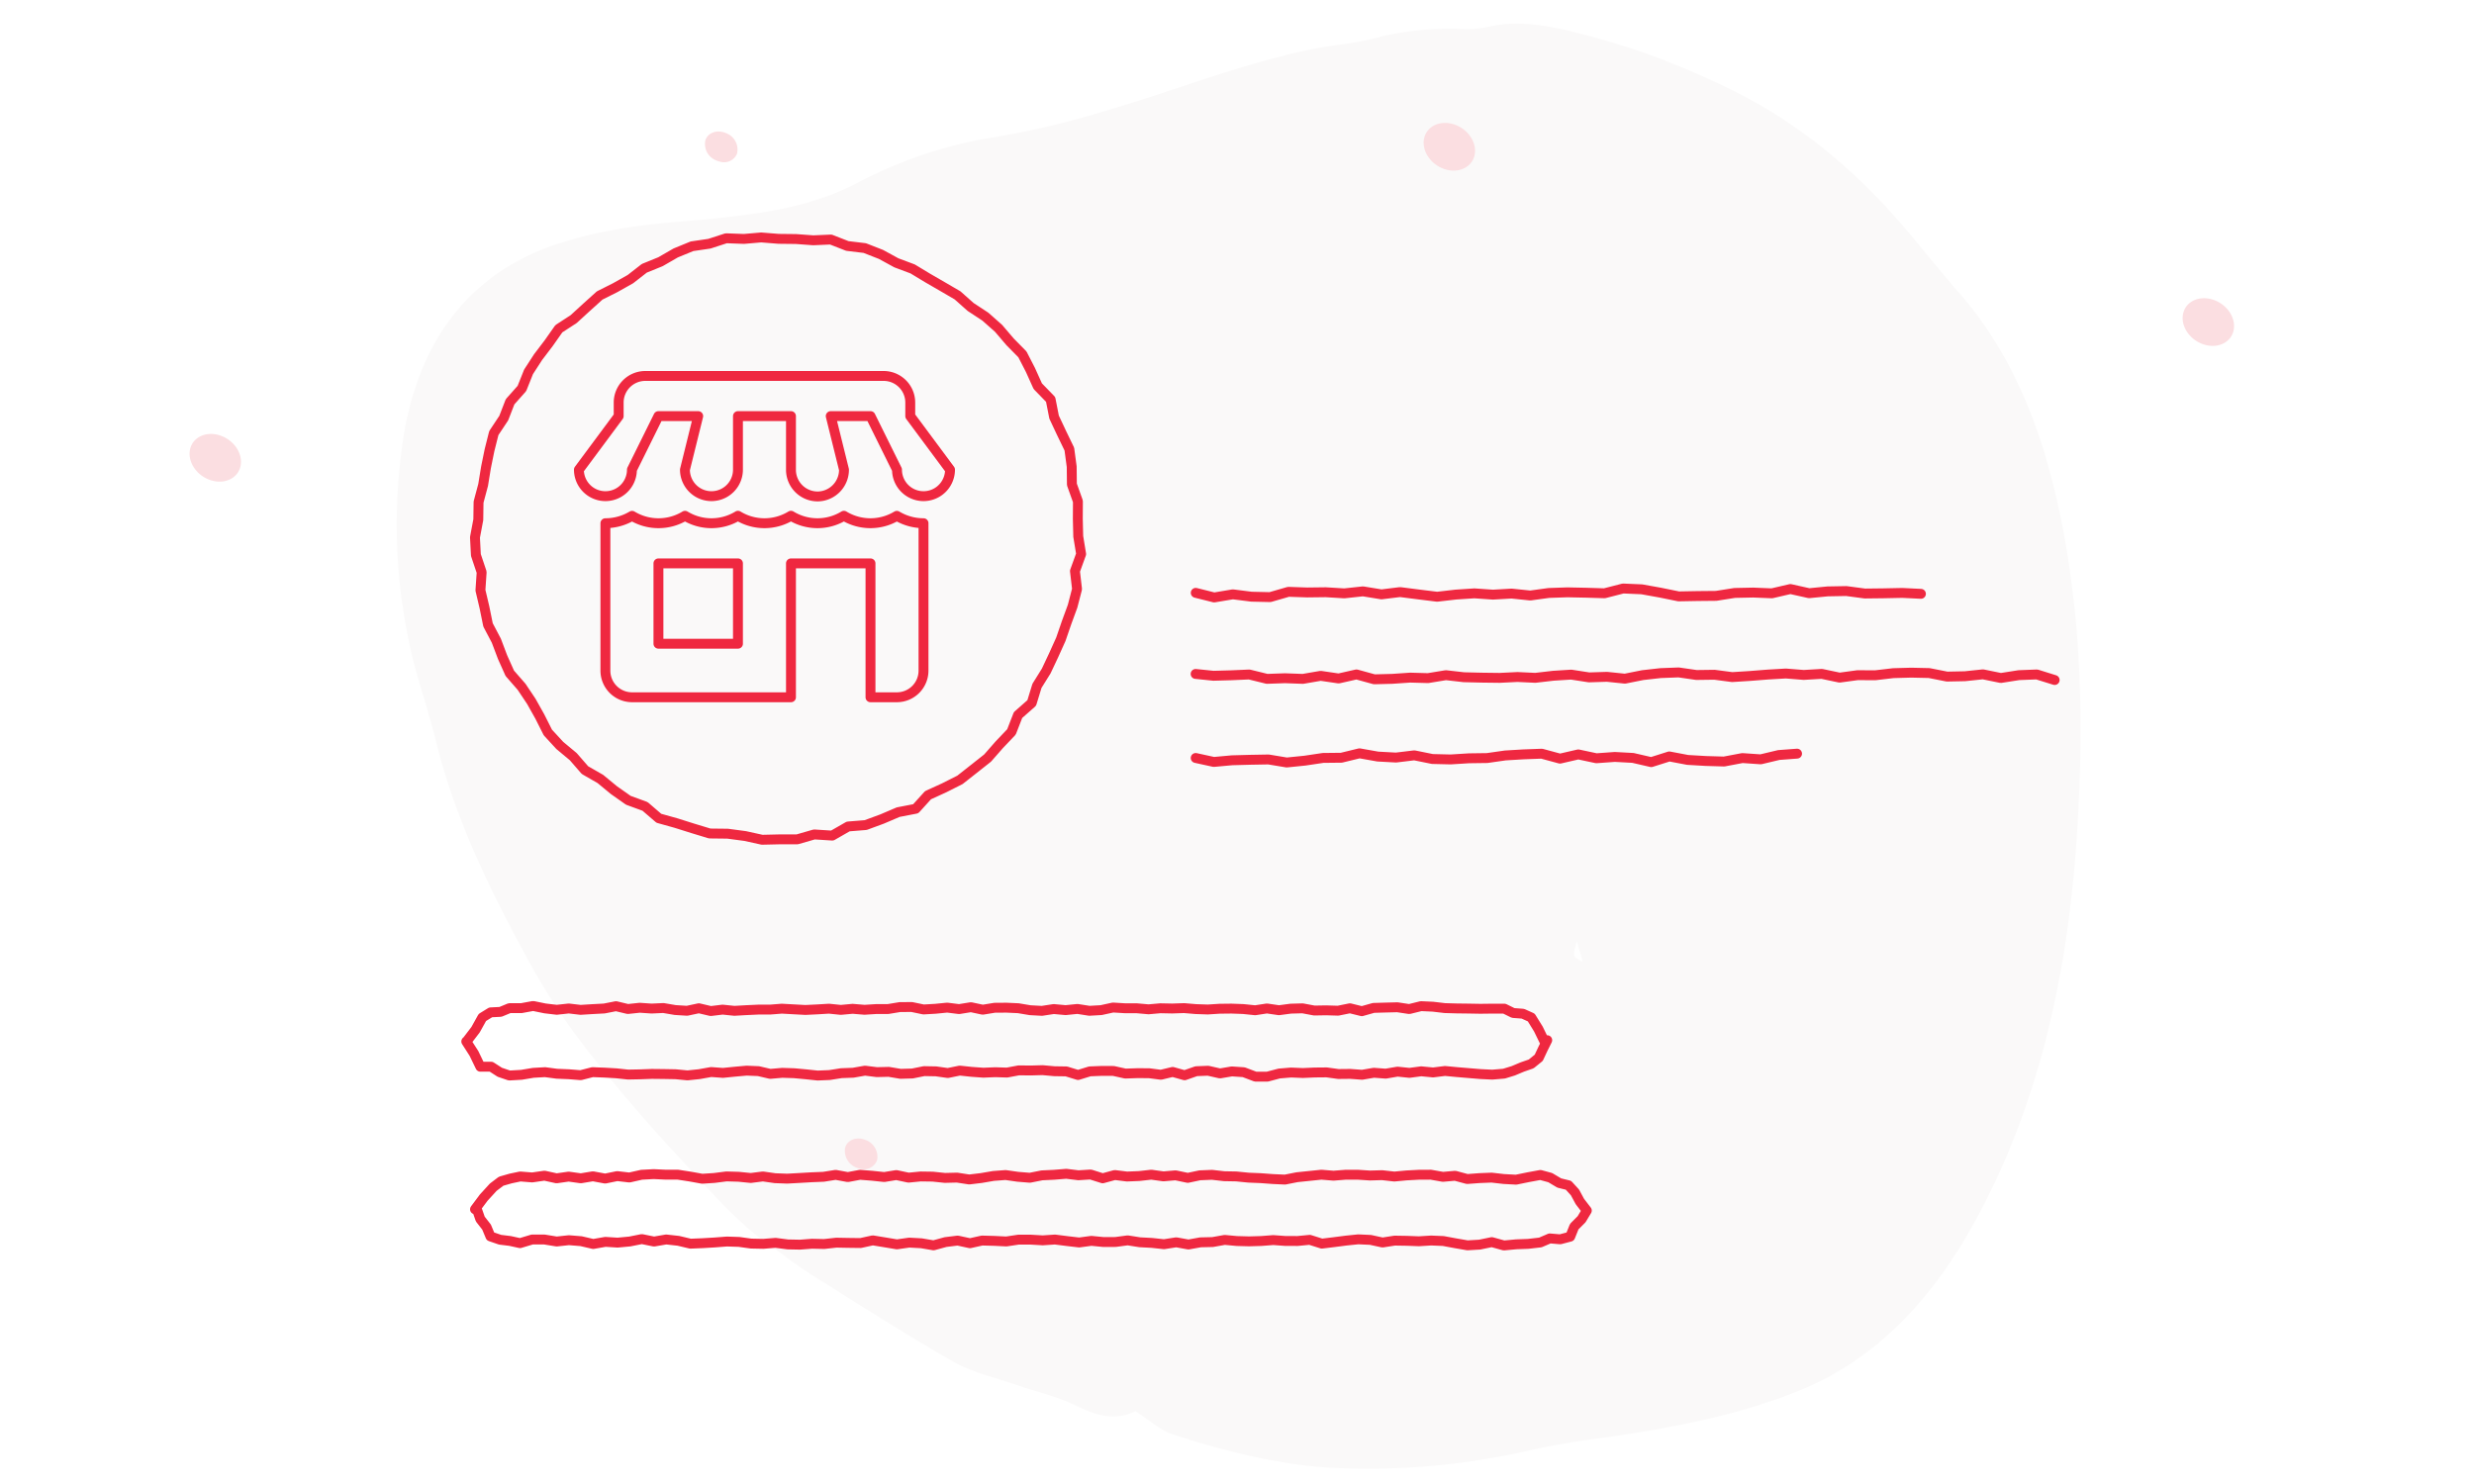 <svg xmlns="http://www.w3.org/2000/svg" xmlns:xlink="http://www.w3.org/1999/xlink" width="500" height="300" viewBox="0 0 500 300">
  <rect x="0" y="0" width="500" height="300" fill="#333333" stroke="none"/>
  <defs>
    <clipPath id="clip-restaurants-empty">
      <rect width="500" height="300"/>
    </clipPath>
  </defs>
  <g id="restaurants-empty" clip-path="url(#clip-restaurants-empty)">
    <rect width="500" height="300" fill="#fff"/>
    <g id="deco-blob-3" transform="matrix(0.017, -1, 1, 0.017, 77, 293.541)">
      <path id="deco-blob-3-2" data-name="deco-blob-3" d="M11.176,153.222c-2.024-3.758-1.147-7.679.82-11.817s2.844-8.637,4.264-12.962c1.344-4.082,2.193-8.375,4.28-12.168,5.344-9.72,11.207-19.239,16.981-28.785,1.874-3.1,4.121-6.039,6.174-9.065,4.44-6.545,10.618-11.94,16.424-17.541C66.893,54.35,73.953,48,81.35,41.978a131.018,131.018,0,0,1,17.7-12.311C113.2,21.6,127.691,13.976,144.162,9.6c5.593-1.486,11.007-3.456,16.592-4.967a114.77,114.77,0,0,1,41.881-3c20.768,2.154,35.13,11.951,41.8,29.031a84.75,84.75,0,0,1,4.223,16.064c1.134,6.4,1.51,12.9,2.348,19.349,1.2,9.2,2.806,18.3,7.492,26.827a90.486,90.486,0,0,1,9.764,27.9c2.377,13.386,6.927,26.277,11.448,39.207,3.511,10.041,6.927,20.132,8.464,30.585a62.311,62.311,0,0,0,1.4,6.632,60.519,60.519,0,0,1,2.074,16.347,21.86,21.86,0,0,0,.444,5.967c1.534,5.763.633,11.365-.584,17.071a153.116,153.116,0,0,1-10.828,31.584c-6.253,13.692-15.621,25.672-27.56,36.23-4.277,3.781-8.741,7.412-12.958,11.241-14.279,12.967-32.61,19.3-52.472,22.876-19.395,3.494-39.154,3.87-58.813,2.81-27.91-1.505-54.664-7.193-78.45-20.237-15.121-8.291-26.742-19.341-32.94-34.127-5.264-12.561-7.88-25.56-9.994-38.685-.8-4.943-1.563-9.907-2.767-14.784A145.793,145.793,0,0,1,.4,193.341c.381-11.072,3-21.8,6.177-32.453C7.34,158.333,9.432,156.06,11.176,153.222Zm96.475,87.568c-3.15-.835-3.15-.835-4.093,1.277Z" transform="translate(-0.318 -0.933)" fill="#faf9f9"/>
    </g>
    <g id="fuzzy-dots" transform="matrix(-0.974, -0.225, 0.225, -0.974, 433.327, 348.734)">
      <path id="frackles" d="M398.744,175.583c-.053,2.538,2.3,4.881,5.254,5.233s5.4-1.425,5.451-3.964-2.3-4.888-5.254-5.239a6.24,6.24,0,0,0-.74-.044C400.844,171.569,398.795,173.254,398.744,175.583ZM-7.636-4.364C-7.692-1.826-5.338.524-2.382.876s5.4-1.425,5.451-3.97S.771-7.976-2.186-8.327a6.215,6.215,0,0,0-.741-.045C-5.539-8.372-7.586-6.687-7.636-4.364Zm19.955,297.38c-.055,2.545,2.3,4.888,5.254,5.239s5.4-1.425,5.451-3.97-2.3-4.881-5.254-5.232a6.218,6.218,0,0,0-.741-.044C14.416,289.008,12.369,290.693,12.319,293.016Zm302.842-33.08a3.554,3.554,0,0,0,3.164,3.5c1.889.319,3.537-.736,3.681-2.35a3.556,3.556,0,0,0-3.166-3.5,4.048,4.048,0,0,0-.662-.055A2.819,2.819,0,0,0,315.16,259.936Zm-73.4-191.884a3.631,3.631,0,0,0,3.368,3.358c1.894.228,3.46-.911,3.493-2.545a3.634,3.634,0,0,0-3.366-3.358,4.13,4.13,0,0,0-.468-.027A2.8,2.8,0,0,0,241.757,68.052ZM169.808,293.016c-.053,2.545,2.3,4.888,5.254,5.239s5.4-1.425,5.451-3.963-2.3-4.888-5.254-5.24a6.286,6.286,0,0,0-.74-.044C171.907,289.008,169.858,290.693,169.808,293.016Zm-111.64,79.9a3.562,3.562,0,0,0,3.164,3.5c1.892.319,3.537-.736,3.681-2.35a3.546,3.546,0,0,0-3.164-3.495,4.021,4.021,0,0,0-.673-.057A2.815,2.815,0,0,0,58.168,372.914Zm316.93-48.46a3.557,3.557,0,0,0,3.167,3.5c1.889.319,3.537-.729,3.678-2.343a3.552,3.552,0,0,0-3.161-3.5,4.041,4.041,0,0,0-.67-.057A2.822,2.822,0,0,0,375.1,324.454ZM101.046-9.946c-.055,2.538,2.3,4.881,5.255,5.233s5.4-1.425,5.451-3.964-2.3-4.888-5.254-5.239a6.255,6.255,0,0,0-.74-.044C103.144-13.96,101.1-12.275,101.046-9.946Z" transform="translate(33.535 -14.282)" fill="#fbdee1" stroke="rgba(0,0,0,0)" stroke-width="1"/>
    </g>
    <g id="Grupo_79" data-name="Grupo 79" transform="translate(-1447 -707)">
      <g id="Comp" transform="translate(1541 755)">
        <g id="Platform_LP_D" transform="translate(0 0)">
          <g id="CB_01" transform="translate(0 0)">
            <g id="live-profiles" transform="translate(0 0)">
              <path id="Stroke-1" d="M128.6,57.106l3.727.933,3.776-.631,3.756.476,3.772.086,3.707-1.071,3.78.13,3.752-.045,3.756.229,3.768-.407,3.739.611,3.764-.464,3.752.481,3.735.46,3.78-.436,3.756-.248,3.751.261,3.76-.216,3.784.391,3.735-.513,3.764-.13,3.759.077,3.739.115,3.76-.966,3.772.163,3.736.672,3.723.758,3.8-.069,3.768-.036,3.743-.591,3.764-.077,3.764.155,3.739-.868,3.784.843,3.751-.367,3.768-.069,3.752.5L267.6,57.2l3.792-.078,3.772.184M128.576,73.5l3.606.37,3.614-.1,3.622-.159,3.589.884,3.626-.13,3.626.134,3.589-.619,3.638.534,3.606-.819,3.594.99,3.626-.094,3.625-.248,3.618.1,3.6-.595,3.638.415,3.6.086,3.622.045,3.614-.179,3.6.171,3.634-.423,3.618-.228,3.606.558,3.622-.114,3.63.375,3.594-.717,3.614-.407,3.642-.139,3.606.521,3.638-.049,3.581.473,3.593-.228,3.618-.285,3.634-.212,3.618.29,3.646-.216,3.6.758,3.6-.489,3.646.009,3.61-.424,3.618-.1,3.626.081,3.609.713,3.622-.073,3.642-.383,3.614.741,3.642-.574,3.638-.142,3.6,1.124m-173.6,15.762,3.662.8,3.691-.335,3.691-.1,3.675-.065,3.678.611,3.691-.375,3.658-.546,3.7-.041,3.662-.892,3.695.656,3.686.2,3.695-.448,3.654.741,3.691.089,3.7-.232,3.674-.049,3.667-.526,3.686-.22,3.687-.135,3.686,1,3.7-.855,3.65.778,3.731-.269,3.667.2,3.694.852,3.642-1.153,3.711.705,3.667.216,3.695.11,3.7-.7,3.707.256,3.65-.872,3.695-.277" transform="translate(19.059 14.741)" fill="none" stroke="#ef2840" stroke-linecap="round" stroke-linejoin="round" stroke-width="2" fill-rule="evenodd"/>
              <path id="Stroke-3" d="M121.022,46.958l.04,3.6,1.217,3.41-.02,3.553.085,3.54.584,3.556-1.249,3.447.422,3.634-.9,3.471-1.217,3.32-1.152,3.353-1.46,3.235-1.5,3.186-1.87,3-1.058,3.463-2.77,2.444-1.322,3.406-2.466,2.591-2.36,2.693-2.782,2.2-2.807,2.212-3.192,1.609-3.261,1.491L89.5,116.113l-3.549.685L82.7,118.187l-3.318,1.222-3.536.285-3.216,1.842-3.638-.232-3.443.994-3.577,0-3.52.081-3.427-.754-3.536-.473-3.626-.041-3.411-1.035-3.395-1.071-3.472-.97-2.79-2.4L31.415,114.4l-2.92-2.057-2.73-2.253L22.65,108.3l-2.356-2.713-2.738-2.282-2.405-2.615-1.63-3.235-1.712-3.051-1.971-2.95L7.458,88.729,6,85.469,4.74,82.137l-1.679-3.19-.718-3.528-.819-3.475.247-3.654L.607,64.818.421,61.25l.673-3.573.053-3.565.925-3.467.572-3.516.714-3.5.872-3.467L6.237,37.14l1.278-3.3,2.393-2.693,1.342-3.361,1.926-2.974,2.15-2.827,2.048-2.913,2.989-1.943,2.62-2.4,2.64-2.379,3.147-1.581,3.07-1.727,2.807-2.188,3.269-1.328L40.99,3.75,44.283,2.4,47.8,1.884l3.39-1.1,3.594.134,3.48-.3L61.784.9,65.3.939l3.492.257,3.553-.155,3.333,1.3,3.52.424,3.277,1.283,3.111,1.7,3.293,1.234,3.03,1.833,3.009,1.74,3.03,1.768,2.64,2.347,2.977,1.956,2.672,2.363,2.328,2.73,2.495,2.534,1.626,3.161,1.476,3.271,2.6,2.681.7,3.573,1.513,3.222,1.57,3.247Z" transform="translate(1.571 -0.617)" fill="none" stroke="#ef2840" stroke-linecap="round" stroke-linejoin="round" stroke-width="2" fill-rule="evenodd"/>
              <path id="Stroke-4" d="M218.514,41.125l-.856,1.715-.861,1.841-1.526,1.24-1.794.624-1.828.767-1.872.577-2.374.2-2.395-.115-2.385-.2-2.377-.2-2.39-.228-2.416.3-2.392-.231-2.387.316-2.405-.25-2.377.409-2.406-.181-2.382.407-2.385-.178-2.4.025-2.385-.33-2.39.022-2.4.107-2.4-.1-2.384.2-2.4.635h-2.4l-2.382-.9-2.395-.16-2.393.407-2.405-.544-2.39.094-2.358.825-2.411-.679-2.382.574-2.393-.313-2.385-.008-2.405.08-2.385-.528-2.4-.011-2.39.094-2.384.736-2.369-.728-2.395-.036-2.4-.217-2.4.069-2.4-.027-2.392.448-2.387-.074-2.392.1-2.39-.173-2.379-.253-2.419.492-2.385-.338-2.4-.047-2.374.481-2.4.066-2.371-.4-2.405.058-2.4-.3-2.39.421-2.395.088-2.387.379-2.395.1-2.4-.253L66.3,47.8,63.9,47.724l-2.421.212-2.374-.555-2.39-.1-2.4.214-2.385.242-2.4-.176-2.377.429-2.4.25-2.4-.231-2.4-.044-2.4-.025-2.395.088-2.4.047-2.39-.256-2.4-.14-2.406-.093-2.39.613-2.406-.192-2.413-.1-2.377-.319-2.385.135-2.387.4-2.45.14-1.933-.657L5.079,46.485,2.9,46.49,1.6,43.8.05,41.383.2,41.268,1.93,39,3.3,36.53,4.974,35.5l1.991-.1,1.817-.753,2.4,0,2.382-.44,2.4.492,2.369.28,2.437-.264,2.374.28,2.382-.148,2.406-.129,2.382-.467,2.39.572,2.4-.256,2.39.165,2.395-.11,2.379.407,2.4.151,2.39-.509,2.4.566,2.393-.291,2.385.245,2.395-.137,2.395-.11,2.39,0,2.39-.19,2.4.132,2.382.129,2.39-.116,2.39-.143L75.742,35l2.39-.22,2.4.2,2.385-.151,2.4-.005L87.7,34.43l2.395-.011,2.369.495,2.408-.138,2.374-.236,2.4.3,2.39-.385,2.39.509,2.4-.393,2.4-.019,2.393.11,2.379.4,2.393.132,2.387-.366,2.4.22,2.393-.242,2.4.376,2.395-.137,2.387-.525,2.4.146,2.4.005,2.387.212,2.379-.212,2.4.049,2.4-.082,2.39.2,2.4.082,2.4-.154,2.387-.027,2.4.088,2.393.247,2.374-.363,2.429.355,2.385-.316,2.39-.066,2.382.445,2.4-.041,2.39.072,2.406-.487,2.395.591,2.374-.668,2.4-.069,2.4-.061,2.414.363,2.377-.588,2.408.11,2.392.283,2.4.069,2.4.03,2.4.042,2.408-.03h2.432l1.781.877,1.959.148,1.7.767,1.447,2.342,1.26,2.592Z" transform="translate(0.186 121.156)" fill="none" stroke="#ef2840" stroke-linecap="round" stroke-linejoin="round" stroke-width="2" fill-rule="evenodd"/>
              <path id="Stroke-5" d="M224.7,52.942l-1.053,1.751-1.487,1.494-.819,2.033-2.028.536-2.1-.18-1.907.818-2.446.282-2.454.093-2.46.231-2.451-.679-2.459.51-2.46.144-2.446-.423L195.69,59.1l-2.462-.1-2.454.152-2.454-.093-2.449-.039-2.457.383-2.443-.53-2.462-.113-2.457.254-2.449.316-2.462.3-2.438-.77-2.462.237-2.457-.006-2.451-.18-2.454.189-2.457.071-2.446-.068-2.459-.226-2.444.434-2.451.056-2.44.44-2.46-.445-2.478.386-2.451-.265-2.443-.13-2.441-.386-2.446.327-2.457.009-2.443-.237-2.46.33-2.451-.285-2.446-.31-2.459.166-2.457-.144-2.449,0-2.46.369-2.451-.121-2.457-.065-2.438.544-2.489-.538-2.441.3-2.43.665-2.47-.42-2.438-.133-2.5.352L82.83,59.37l-2.44-.4-2.465.541-2.446-.031-2.449-.045-2.451.271-2.462-.054-2.449.186L63.2,59.787l-2.454-.316-2.476.2-2.481-.051-2.43-.336-2.441-.082-2.454.189-2.46.147-2.47.1L41.1,59.062l-2.459-.273-2.457.42-2.465-.5-2.454.488-2.449.229-2.465-.155-2.462.431-2.451-.569-2.459-.2L16.5,59.2l-2.459-.4-2.462-.011L9.1,59.533l-2.012-.442-2.012-.248-1.956-.671-.787-1.889L1.069,54.664.388,52.711,0,52.688,1.751,50.34l1.934-2.117,1.6-1.212,1.923-.55,1.934-.406,2.416.194,2.486-.358,2.433.536,2.449-.347,2.457.344,2.446-.406,2.473.46,2.438-.5,2.465.285,2.449-.555,2.454-.132,2.449.116h2.451l2.454.377,2.454.446,2.457-.161,2.449-.313,2.46.073,2.449.245,2.454-.31,2.454.352,2.449.093,2.459-.136L68,46.216l2.446-.1,2.441-.389,2.46.451,2.46-.462,2.451.192,2.449.259,2.441-.4,2.465.525,2.451-.24,2.451.034,2.446.257,2.454-.062,2.465.378,2.449-.293,2.444-.42,2.457-.186,2.451.352,2.459.2,2.433-.485,2.457-.118,2.462-.2,2.454.3,2.47-.155,2.438.772,2.449-.668,2.462.307,2.454-.1,2.462-.276,2.449.341,2.454-.209,2.468.516,2.438-.519,2.462-.1L151.4,46l2.467.045,2.451.245,2.451.1,2.46.183,2.467.113,2.444-.485,2.454-.254,2.465-.254,2.443.2,2.462-.194h2.457l2.449.16,2.46-.07,2.47.279,2.443-.229,2.468-.132,2.459-.014,2.446.434,2.465-.217,2.443.657,2.465-.183,2.473-.1,2.46.282,2.481.135,2.443-.5,2.473-.456,1.988.544,1.824,1.085,1.856.454,1.315,1.444.991,1.835,1.258,1.641Z" transform="translate(2 143.778)" fill="none" stroke="#ef2840" stroke-linecap="round" stroke-linejoin="round" stroke-width="2" fill-rule="evenodd"/>
            </g>
          </g>
        </g>
      </g>
      <path id="icons8-loja" d="M14.393,3A5.384,5.384,0,0,0,9.036,8.413v2.706L1,21.945a5.357,5.357,0,1,0,10.714,0l5.357-10.826h8.036L22.429,21.945a5.357,5.357,0,1,0,10.714,0V11.119H43.857V21.945a5.384,5.384,0,0,0,5.357,5.413,5.315,5.315,0,0,0,1.078-.111,5.4,5.4,0,0,0,4.28-5.3L51.893,11.119h8.036l5.357,10.826a5.357,5.357,0,1,0,10.714,0L67.964,11.119V8.413A5.384,5.384,0,0,0,62.607,3Zm18.75,28.265a10.266,10.266,0,0,1-10.7.005,10.312,10.312,0,0,1-10.7.011,10.538,10.538,0,0,1-5.389,1.491V62.543a5.384,5.384,0,0,0,5.357,5.413H43.857V40.891H59.929V67.956h5.357a5.384,5.384,0,0,0,5.357-5.413V32.771a10.538,10.538,0,0,1-5.388-1.491,10.312,10.312,0,0,1-10.7-.011,10.266,10.266,0,0,1-10.7-.005,10.279,10.279,0,0,1-10.714,0ZM17.071,40.891H33.143V57.13H17.071Z" transform="translate(1563 780)" fill="none" stroke="#ef2840" stroke-linecap="round" stroke-linejoin="round" stroke-width="2"/>
    </g>
  </g>
</svg>
